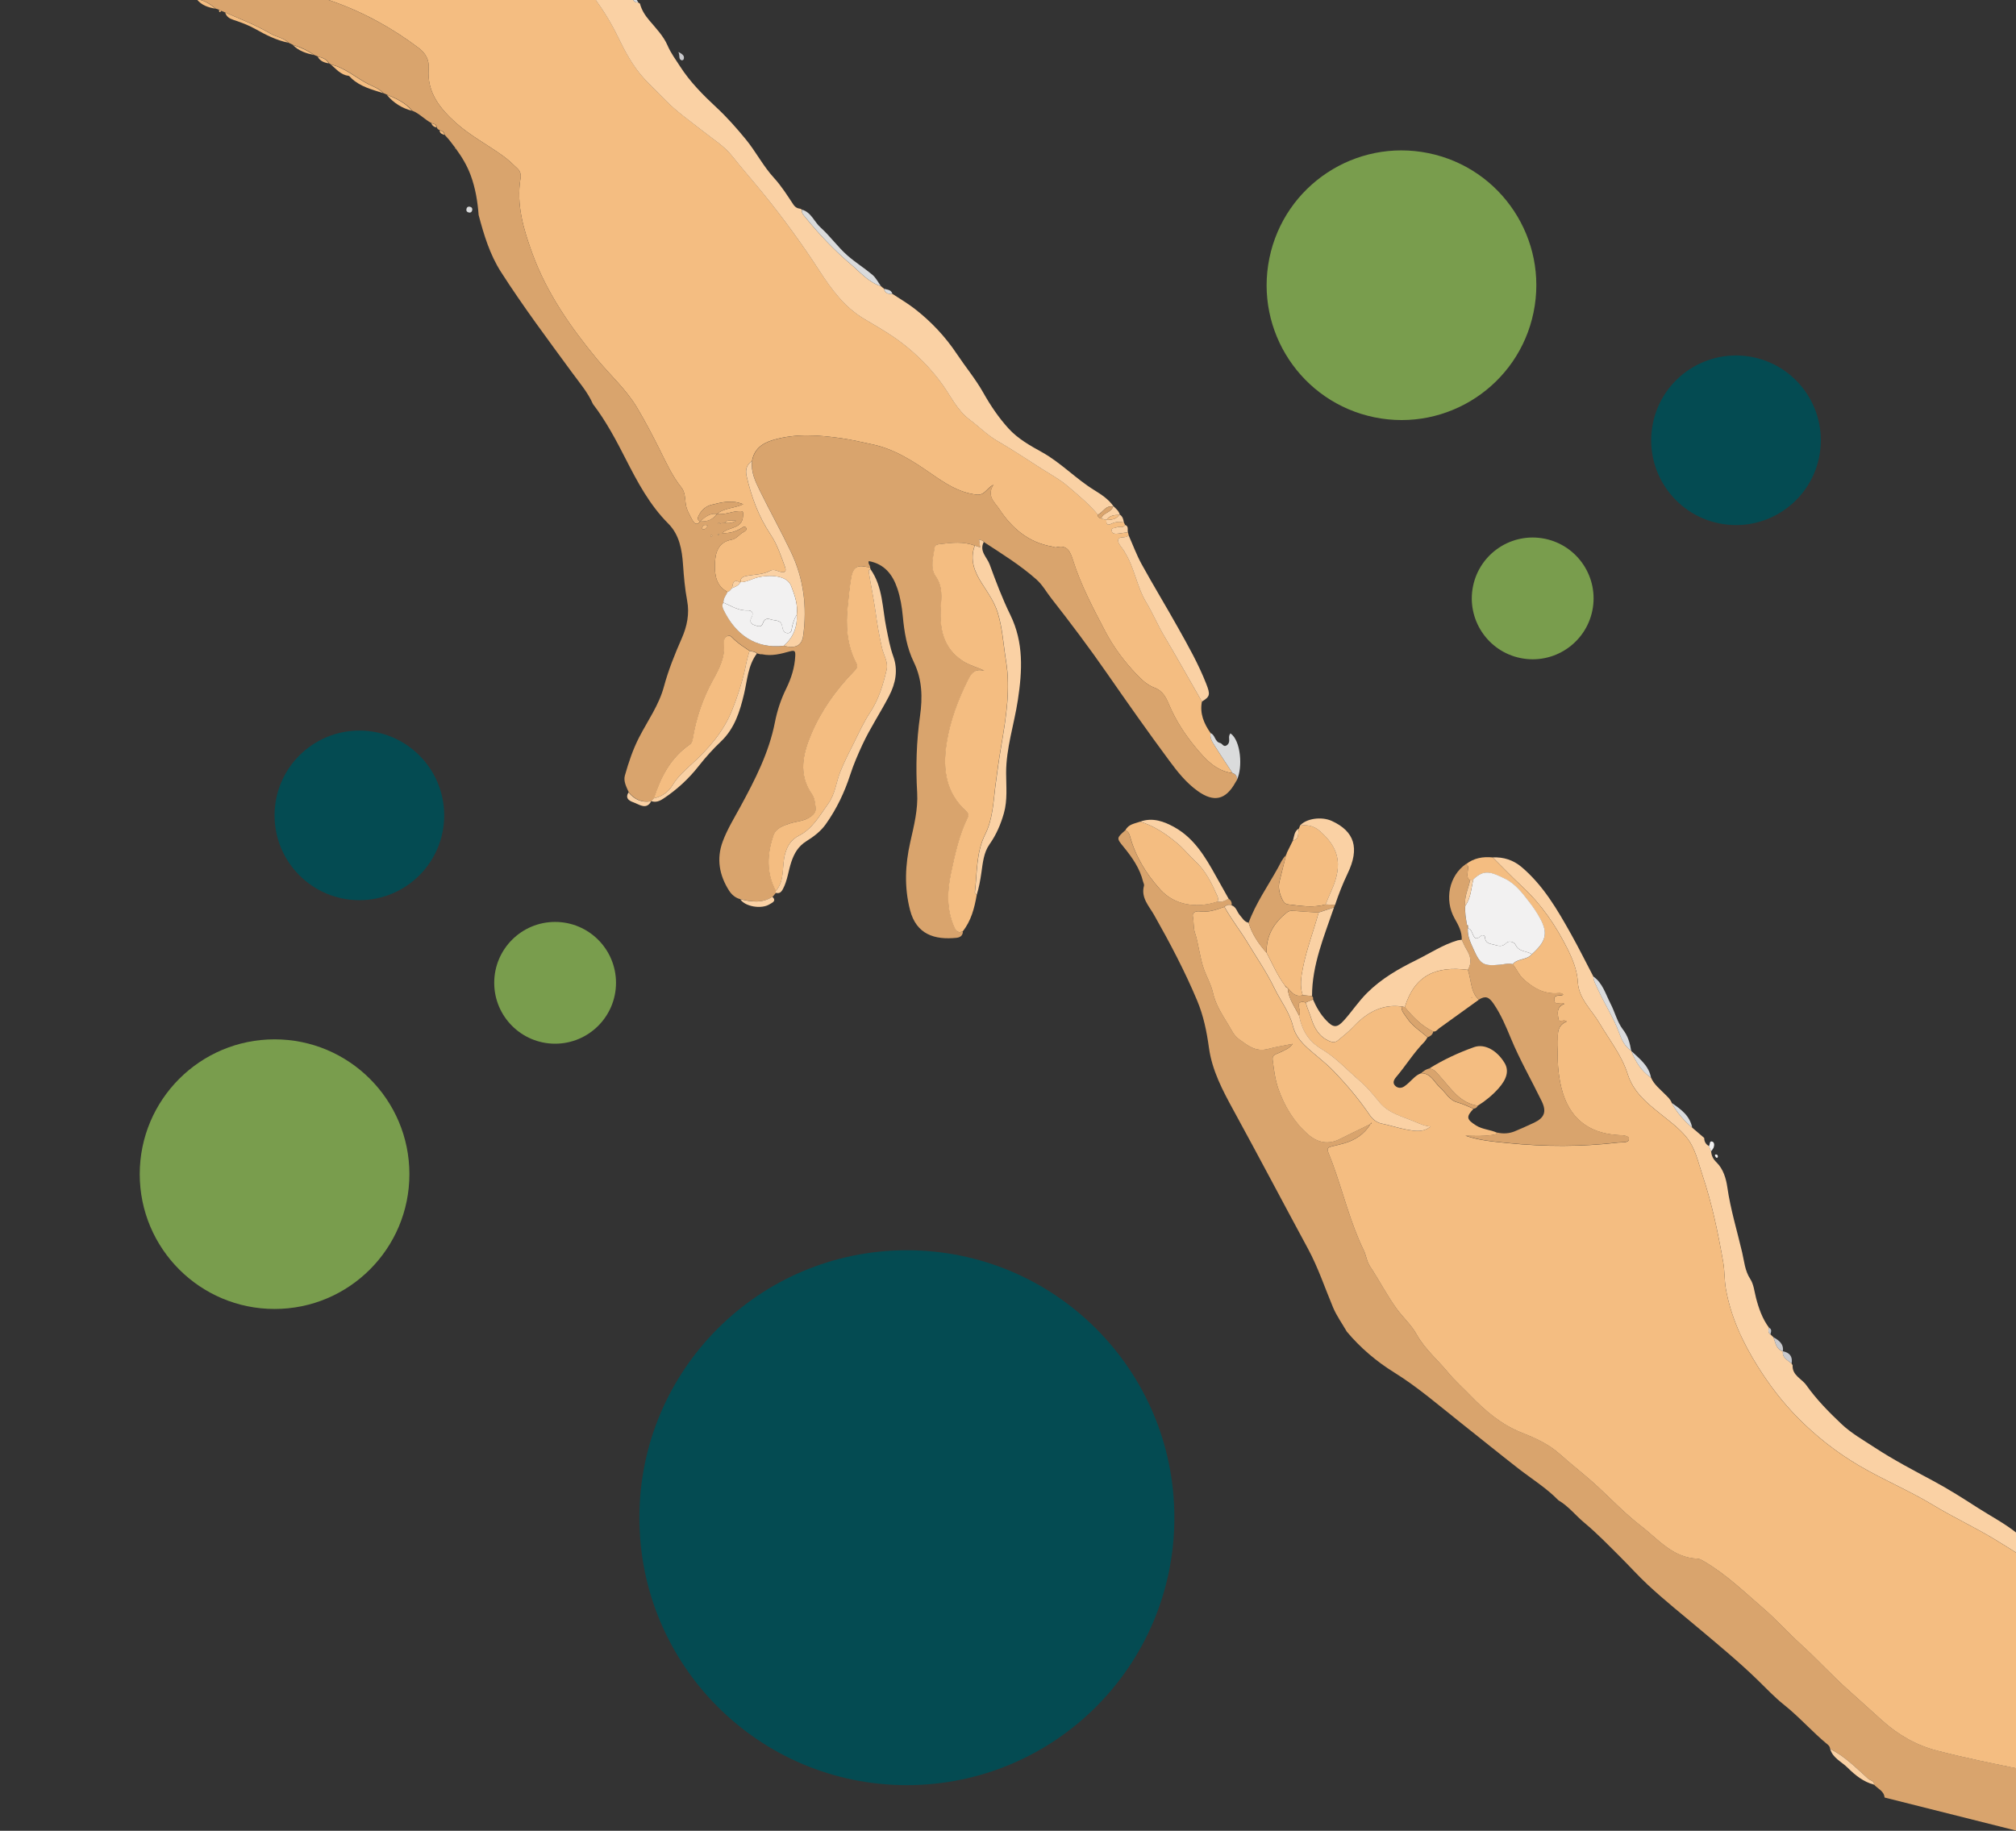 <svg width="927" height="842" viewBox="0 0 927 842" fill="none" xmlns="http://www.w3.org/2000/svg">
<rect x="0" y="0" width="927" height="842" fill="#333333" stroke="none"/>
<g clip-path="url(#clip0_1_2)">
<path d="M110.155 -116C117.148 -114.243 124.123 -112.49 131.116 -110.732C134.468 -106.638 139.311 -104.371 143.192 -100.957C151.335 -93.756 160.09 -87.332 168.49 -80.443C175.739 -74.498 183.418 -69.079 190.868 -63.38C199.263 -56.948 207.795 -50.502 217.172 -45.766C224.368 -42.134 231.153 -37.891 238.115 -33.96C246.359 -29.291 253.641 -22.921 260.283 -16.137C269.91 -6.322 278.193 4.582 284.245 17.106C287.455 23.742 290.996 30.322 295.965 35.873C299.076 39.351 302.537 42.541 305.802 45.879C311.079 51.309 317.3 55.589 323.184 60.26C327.815 63.921 332.932 67.071 336.657 71.734C341.271 77.513 346.161 83.064 350.808 88.792C360.121 100.253 368.753 112.137 376.806 124.51C382.326 132.995 388.328 141.224 397.27 146.584C403.198 150.136 409.215 153.492 414.717 157.71C421.832 163.165 428.008 169.357 433.264 176.685C437.277 182.254 440.221 188.763 445.933 193.014C450.276 196.246 454.039 200.126 458.797 202.888C465.76 206.898 472.442 211.393 479.227 215.715C483.052 218.163 487.126 220.337 490.578 223.246C495.572 227.436 500.599 231.653 504.85 236.667C504.644 237.884 505.45 238.225 506.397 238.483C507.194 238.703 507.972 238.919 508.774 239.12C508.688 240.804 508.929 241.895 511.053 240.862C512.858 239.988 514.831 239.711 516.831 240.352C516.999 240.711 517.166 241.071 517.357 241.416C516.455 243.192 514.651 241.926 513.42 242.568C512.575 243.01 510.827 242.55 511.23 244.258C511.527 245.522 512.842 245.575 513.985 245.446C515.538 245.261 517.11 245.002 518.654 244.775C518.761 245.218 518.867 245.662 518.988 246.128C517.769 247.903 514.343 246.23 514.163 248.445C514.04 250.039 515.978 251.795 516.978 253.494C517.048 253.611 517.057 253.732 517.132 253.83C521.726 261.031 522.685 269.758 527.111 277.076C530.113 282.014 532.326 287.408 535.277 292.392C541.206 302.407 546.883 312.557 552.672 322.656C551.588 328.153 553.611 332.805 556.66 337.16C556.256 339.557 557.592 341.419 558.719 343.249C561.302 347.407 564.053 351.449 566.73 355.552C559.069 354.558 554.23 349.119 549.815 343.807C544.945 337.943 540.699 331.484 537.677 324.34C536.268 321.032 534.845 317.78 530.785 316.264C527.778 315.131 525.146 312.824 522.794 310.35C517.056 304.308 512.139 297.838 508.226 290.372C502.652 279.732 497.022 269.158 493.385 257.676C492.182 253.865 490.852 250.319 485.623 251.721C485.091 251.865 484.415 251.477 483.809 251.364C472.917 249.499 465.268 242.937 459.431 234.056C457.41 230.97 453.501 228.224 456.777 222.92C453.515 224.698 452.783 227.924 448.95 227.476C440.828 226.506 434.491 222.217 428.088 217.793C419.729 212.004 411.262 206.486 401.07 204.361C396.343 203.371 391.671 202.237 386.887 201.55C376.317 200.063 365.811 199.267 355.374 202.374C350.383 203.856 346.723 206.584 345.77 212.035C343.212 213.692 342.659 216.209 343.276 218.882C345.47 228.455 348.807 237.581 354.314 245.804C357.367 250.379 359.059 255.562 360.927 260.671C361.615 262.588 361.18 263.53 358.877 262.991C357.362 262.63 355.801 261.583 354.214 262.453C350.714 264.389 346.718 264.118 342.981 264.944C340.943 265.403 340.536 266.074 340.59 267.753L340.385 267.86C337.202 266.009 336.98 268.392 336.585 270.514C335.988 271.156 335.571 272.023 334.587 272.232C329.302 269.595 328.609 264.464 328.717 259.614C328.849 254.592 329.924 249.37 336.398 248.222C338.744 247.8 339.96 245.647 341.952 244.661C342.699 244.293 343.651 243.581 343.013 242.647C342.334 241.644 341.442 242.59 340.77 242.976C338.231 244.479 335.571 245.357 332.013 245.157C335.375 242.116 341.361 243.382 341.653 237.25C341.758 235.254 341.796 235.026 339.861 235.075C336.409 235.159 333.194 236.908 329.683 236.363C333.054 233.523 337.638 233.822 341.749 231.901C336.542 229.74 331.807 230.989 327.151 232.158C324.721 232.757 322.751 234.363 321.512 236.689C320.877 237.877 320.292 238.94 321.905 239.781C320.2 242.228 318.868 240.109 318.315 239.077C317.082 236.725 315.648 234.462 315.293 231.617C314.969 229.117 315.019 226.314 313.329 224.204C309.027 218.84 306.269 212.616 303.217 206.535C300.025 200.142 296.694 193.833 293.05 187.663C288.029 179.165 280.668 172.636 274.484 165.134C262.312 150.378 251.442 134.779 244.804 116.616C240.705 105.395 237.31 94.053 239.363 81.861C239.654 80.15 239.124 78.629 237.908 77.471C235.845 75.505 233.819 73.548 231.489 71.852C224.3 66.616 216.302 62.465 209.65 56.51C202.289 49.903 196.278 42.424 197.107 31.708C197.444 27.451 195.629 24.417 192.581 22.105C180.467 12.954 167.358 5.714 152.991 0.637C147.472 -1.305 141.69 -2.283 136.297 -4.411C121.129 -10.404 106.49 -17.631 91.869 -24.855C88.816 -26.355 88.092 -25.526 87.352 -22.738C86.481 -19.428 86.318 -15.861 84.393 -12.855C84.758 -14.548 85.087 -16.249 85.509 -17.928C93.724 -50.618 101.94 -83.309 110.155 -116Z" fill="#F4BD81"/>
<path d="M716.593 689.991C711.059 684.318 704.33 680.169 698.11 675.334C689.207 668.398 680.434 661.257 671.587 654.255C661.598 646.352 651.936 637.937 641.078 631.203C632.811 626.072 625.548 619.866 619.304 612.447C617.168 608.719 614.588 605.176 612.942 601.233C609.176 592.237 606.114 582.962 601.447 574.315C589.982 553.114 578.755 531.755 567.178 510.606C562.167 501.436 557.333 492.35 555.886 481.776C554.878 474.425 553.395 467.153 550.498 460.219C544.797 446.613 537.934 433.608 530.67 420.778C528.306 416.616 524.51 412.866 526.047 407.304C526.196 406.787 525.768 406.124 525.624 405.513C524.126 399.327 520.574 394.291 516.616 389.45C513.356 385.459 513.356 385.459 517.46 381.831C518.905 382.392 519.295 383.601 519.68 384.986C522.234 394.153 527.14 402.008 533.446 409.025C540.157 416.481 550.415 417.79 559.853 414.63C561.751 414.969 563.361 414.243 564.896 413.261C565.996 414.013 566.535 415.021 566.315 416.373C565.061 415.84 563.978 416.202 563.012 417.05C559.401 418.323 555.827 419.685 551.822 419.135C550.343 418.942 548.063 419.261 548.521 421.537C549.017 423.982 548.688 426.555 549.431 428.804C551.225 434.291 551.619 440.06 553.561 445.584C554.858 449.261 556.892 452.686 557.726 456.465C558.96 462.048 562.046 466.65 564.904 471.373C566.291 473.665 567.412 476.227 569.695 477.871C573.73 480.749 577.275 483.999 583.302 482.341C586.815 481.38 590.682 480.825 594.428 480.042C592.848 482.302 590.465 483.031 588.285 484.129C587.011 484.78 584.917 484.988 585.199 487.259C585.758 491.741 586.265 496.27 587.766 500.553C590.592 508.639 594.883 515.784 601.39 521.603C605.765 525.497 610.744 526.511 615.961 523.896C620.679 521.533 625.434 519.259 630.18 516.942C627.301 521.611 623.077 524.376 617.871 525.844C608.564 528.481 609.481 526.094 612.86 535.37C617.661 548.531 620.895 562.251 627.049 574.92C628.198 577.291 628.414 580.061 629.955 582.371C634.191 588.71 637.675 595.513 642.131 601.768C645.064 605.875 648.94 609.229 651.378 613.648C655.096 620.391 661.003 625.286 665.804 631.112C668.901 634.884 672.604 638.134 675.986 641.641C682.893 648.789 690.249 655.099 699.604 658.818C705.808 661.269 711.891 663.968 716.992 668.521C722.857 673.742 729.096 678.502 734.881 683.881C741.296 689.835 747.346 696.213 754.344 701.58C762.451 707.82 769.081 716.386 780.572 716.815C781.593 716.854 782.669 717.541 783.62 718.097C793.695 723.999 802.042 732.124 810.815 739.662C816.927 744.925 822.338 751.004 828.343 756.458C835.736 763.173 842.451 770.611 849.956 777.275C855.095 781.837 860.167 786.503 865.296 791.103C872.689 797.738 880.914 802.561 890.537 805.059C903.6 808.461 916.832 811.112 930.05 813.819C933.556 814.541 933.623 813.408 934.302 811.101C935.238 807.926 935.313 804.475 937.191 801.577C933.886 815.041 930.568 828.482 927.264 841.946C907.03 836.861 886.797 831.776 866.563 826.692C866.306 823.613 863.406 822.686 861.73 820.758C861.792 818.93 859.96 818.886 859.037 818.06C853.503 813.1 848.291 807.726 841.515 804.318C841.474 803.534 841.097 802.904 840.505 802.418C833.433 796.636 827.444 789.699 820.274 783.991C815.96 780.568 812.182 776.506 808.214 772.653C799.769 764.444 790.642 756.897 781.609 749.294C773.605 742.564 765.415 736.025 757.747 728.903C753.406 724.878 749.466 720.438 745.292 716.296C739.852 710.885 734.496 705.296 728.561 700.354C724.507 696.996 721.243 692.706 716.593 689.991Z" fill="#D9A46D"/>
<path d="M280.873 -12.786C281.281 -11.415 282.554 -11.273 283.645 -10.88C283.288 -8.829 284.191 -7.373 285.743 -6.13C287.732 -4.5 289.726 -2.889 290.866 -0.481C291.373 0.578 292.216 1.246 293.489 1.15C293.741 1.332 294.016 1.5 294.267 1.682C295.029 4.57 296.527 6.969 298.469 9.261C301.552 12.931 305.082 16.554 306.919 20.842C308.468 24.463 310.791 27.525 312.797 30.666C317.345 37.737 323.284 43.69 329.516 49.499C334.291 53.931 338.72 58.95 342.939 64.094C347.595 69.784 350.898 76.364 355.877 81.799C359.272 85.487 361.972 89.813 364.765 94.005C365.64 95.335 366.642 95.844 368.045 96.019C368.269 96.154 368.493 96.29 368.721 96.407C368.472 97.95 369.446 98.889 370.326 99.962C376.607 107.707 383.449 114.958 391.034 121.384C395.431 125.106 399.278 129.761 405.072 131.633C405.533 132.007 406.013 132.385 406.47 132.777C406.929 134.895 408.435 135.294 410.3 135.128C413.683 137.366 417.197 139.399 420.403 141.87C428.058 147.779 434.634 154.745 440.015 162.838C443.991 168.794 448.619 174.358 452.114 180.57C455.474 186.529 459.198 192.065 463.781 197.102C468.103 201.836 473.597 204.902 479.096 207.95C487.797 212.773 494.63 220.141 503.074 225.356C506.317 227.36 509.733 229.547 512.014 232.856L511.734 233.024C508.363 232.236 507.253 235.705 504.809 236.676C500.557 231.662 495.53 227.445 490.536 223.256C487.084 220.346 483.01 218.172 479.185 215.724C472.4 211.402 465.713 206.926 458.755 202.898C453.993 200.154 450.215 196.251 445.892 193.023C440.179 188.772 437.235 182.263 433.222 176.694C427.947 169.361 421.771 163.17 414.675 157.719C409.173 153.501 403.156 150.145 397.228 146.594C388.286 141.233 382.261 133.018 376.764 124.519C368.73 112.151 360.084 100.243 350.767 88.802C346.101 83.069 341.211 77.518 336.615 71.744C332.908 67.085 327.787 63.954 323.142 60.269C317.253 55.617 311.018 51.314 305.76 45.888C302.5 42.531 299.057 39.346 295.923 35.882C290.935 30.326 287.399 23.728 284.203 17.116C278.151 4.591 269.868 -6.313 260.241 -16.128C253.599 -22.912 246.317 -29.282 238.073 -33.951C231.111 -37.882 224.312 -42.148 217.13 -45.757C207.734 -50.497 199.226 -56.957 190.826 -63.371C183.376 -69.069 175.697 -74.489 168.448 -80.434C160.09 -87.332 151.335 -93.756 143.173 -100.961C139.311 -104.371 134.468 -106.638 131.097 -110.737C141.447 -108.136 151.816 -105.53 162.165 -102.929C162.084 -100.789 163.715 -100.022 165.155 -99.046C171.697 -94.626 178.174 -90.104 184.758 -85.772C186.883 -84.366 188.61 -82.168 191.45 -81.95C191.45 -81.95 191.627 -81.707 191.608 -81.711C191.482 -81.049 191.588 -80.448 192.297 -80.19C197.83 -78.225 201.508 -73.375 206.598 -70.906C211.105 -68.723 214.373 -64.214 219.838 -63.951C220.141 -63.815 220.468 -63.693 220.771 -63.558C220.186 -61.94 220.221 -60.662 222.301 -60.259C225.061 -59.724 227.125 -57.996 229.319 -56.393C234.533 -52.605 239.901 -49.035 245.209 -45.382C245.768 -45.162 246.313 -44.965 246.873 -44.745C246.601 -43.981 246.689 -43.225 247.299 -42.735C251.627 -39.288 256.007 -35.888 260.363 -32.473C260.694 -32.291 261.039 -32.085 261.37 -31.903C262.067 -29.943 263.245 -28.478 265.385 -27.999C265.926 -27.784 266.466 -27.569 266.993 -27.377C267.081 -26.78 266.94 -25.983 267.271 -25.642C271.686 -21.201 275.584 -16.277 280.873 -12.786Z" fill="#FAD1A4"/>
<path d="M83.61 -9.582C83.882 -10.664 84.139 -11.769 84.411 -12.851C86.336 -15.856 86.499 -19.424 87.371 -22.734C88.111 -25.521 88.835 -26.351 91.888 -24.85C106.508 -17.627 121.129 -10.404 136.316 -4.406C141.709 -2.278 147.495 -1.319 153.01 0.641C167.376 5.719 180.5 12.982 192.6 22.11C195.666 24.427 197.458 27.474 197.126 31.713C196.278 42.424 202.289 49.903 209.668 56.515C216.316 62.488 224.318 66.62 231.508 71.857C233.837 73.553 235.859 75.528 237.927 77.475C239.143 78.633 239.673 80.154 239.381 81.865C237.328 94.058 240.705 105.395 244.823 116.62C251.465 134.765 262.331 150.383 274.503 165.139C280.687 172.641 288.029 179.165 293.069 187.668C296.713 193.838 300.044 200.147 303.236 206.54C306.287 212.62 309.027 218.84 313.348 224.209C315.038 226.319 314.988 229.121 315.311 231.621C315.667 234.467 317.1 236.73 318.333 239.082C318.882 240.132 320.214 242.251 321.923 239.786C325.104 239.991 327.782 239.038 329.702 236.368C333.217 236.895 336.428 235.164 339.879 235.079C341.815 235.03 341.777 235.259 341.672 237.255C341.38 243.387 335.394 242.12 332.032 245.162C335.595 245.343 338.268 244.488 340.788 242.98C341.442 242.59 342.334 241.644 343.032 242.652C343.67 243.586 342.722 244.279 341.971 244.665C339.978 245.652 338.758 247.823 336.417 248.226C329.961 249.38 328.868 254.597 328.736 259.619C328.609 264.464 329.325 269.581 334.606 272.237C333.83 273.826 332.639 275.252 332.66 277.14C331.954 278.212 332.219 279.369 332.688 280.34C338.173 291.809 347.468 298.527 360.397 297.018C365.759 298.405 368.689 297 369.334 292.463C371.216 279.058 369.543 266.068 363.715 253.837C359.161 244.267 354.001 234.98 349.33 225.479C347.269 221.294 345.26 216.982 345.826 212.049C346.779 206.598 350.439 203.87 355.43 202.388C365.867 199.281 376.377 200.059 386.943 201.564C391.75 202.237 396.417 203.39 401.126 204.375C411.337 206.505 419.804 212.023 428.144 217.807C434.528 222.226 440.865 226.515 449.006 227.49C452.839 227.938 453.571 224.712 456.833 222.934C453.562 228.219 457.471 230.966 459.487 234.07C465.301 242.966 472.95 249.527 483.865 251.378C484.471 251.491 485.147 251.879 485.679 251.735C490.908 250.333 492.219 253.874 493.441 257.69C497.074 269.19 502.685 279.76 508.282 290.386C512.2 297.834 517.112 304.322 522.85 310.364C525.202 312.838 527.834 315.146 530.841 316.278C534.919 317.798 536.342 321.051 537.733 324.354C540.755 331.498 545.001 337.957 549.871 343.821C554.3 349.157 559.143 354.577 566.781 355.584C568.249 356.053 568.924 357.075 568.839 358.6C568.572 359.028 568.292 359.434 568.063 359.872C563.632 367.878 558.202 369.131 550.756 363.81C545.458 360.04 541.426 354.942 537.655 349.831C527.868 336.626 518.418 323.188 509.042 309.689C500.863 297.899 492.244 286.435 483.402 275.152C481.135 272.263 479.366 268.963 476.543 266.47C469.118 259.885 460.688 254.693 452.412 249.283C452.003 248.545 451.21 248.465 450.515 248.231C450.371 248.175 450.245 248.124 450.1 248.067C450.152 248.179 450.207 248.273 450.259 248.385C450.411 249.434 450.564 250.484 450.744 251.738C449.844 251.453 449.075 251.2 448.306 250.947C443.174 248.964 437.908 249.563 432.656 250.187C431.574 250.311 430.063 250.407 429.884 251.671C429.212 256.161 427.657 261.163 430.329 265.046C433.691 269.896 432.943 274.685 432.657 279.847C432.109 289.364 433.954 298.115 442.631 303.904C445.701 305.965 449.352 306.823 452.74 308.487C449.071 307.545 447.139 308.765 445.419 312.218C440.636 321.782 436.898 331.608 435.304 342.211C433.559 353.886 435.043 364.628 444.323 373.067C445.259 373.917 445.678 374.775 445.074 375.992C441.082 384.069 439.257 392.829 437.39 401.52C435.594 409.931 435.29 418.399 438.978 426.603C439.917 428.702 440.91 429.011 442.762 428.426C442.713 430.277 441.49 431.12 439.9 431.295C429.797 432.365 421.35 429.766 418.459 418.551C415.748 408.036 416.218 397.726 418.562 387.292C420.25 379.785 422.181 372.261 421.729 364.514C421.044 352.724 421.394 340.995 423.045 329.297C424.236 320.852 424.096 312.57 420.231 304.6C416.984 297.955 415.804 290.739 415.127 283.412C414.722 279.107 414.018 274.806 412.624 270.649C410.431 264.15 406.655 259.374 399.493 258.051C399.011 259.258 400.12 259.973 400.133 260.947C399.406 260.844 398.65 260.773 397.937 260.614C393.9 259.718 392.223 261.497 391.509 265.442C390.73 269.727 390.384 274.021 389.922 278.307C388.889 287.544 389.438 296.564 393.844 304.987C394.691 306.588 393.85 307.566 392.884 308.572C384.6 317.077 377.747 326.676 373.13 337.55C369.3 346.56 367.036 356.043 373.414 365.22C374.652 366.998 374.826 369.143 375.113 371.238C375.349 373.061 374.69 374.105 373.247 375.269C370.26 377.691 366.548 377.63 363.198 378.731C360.086 379.754 356.843 380.901 355.715 384.206C352.762 392.802 352.378 401.43 356.845 409.769C356.836 410.044 356.803 410.333 356.793 410.608C356.289 411.195 355.798 411.805 355.294 412.392C350.575 415.469 345.567 414.726 340.509 413.554C338.192 412.992 336.468 411.488 335.267 409.64C330.757 402.578 329.358 394.97 332.338 386.976C334.416 381.392 337.556 376.312 340.393 371.097C347.138 358.696 353.598 346.163 356.339 332.101C357.39 326.735 359.094 321.612 361.525 316.671C363.811 311.992 365.403 307.079 365.671 301.753C365.781 299.501 365.548 298.927 363.23 299.554C359.073 300.71 354.861 301.852 350.459 300.904C350.184 300.895 349.904 300.904 349.629 300.894C349.144 300.772 348.641 300.646 348.156 300.524C347.192 299.627 345.933 299.588 344.748 299.33C342.288 297.681 339.814 296.088 337.629 294.052C336.777 293.263 335.971 291.891 334.525 292.518C333.102 293.132 332.839 294.494 332.982 295.977C333.566 302.171 330.883 307.325 328.004 312.55C323.316 321.027 320.199 330.117 318.644 339.699C318.437 340.916 318.175 341.722 317.167 342.42C308.41 348.468 303.913 357.369 300.744 367.14C300.361 367.56 299.992 368.002 299.609 368.421L299.544 368.445C295.233 369.265 291.845 367.68 289.14 364.403C288.037 361.925 286.59 359.321 287.335 356.673C289.026 350.654 291.025 344.673 293.895 339.09C297.845 331.419 302.979 324.322 305.27 315.837C307.336 308.168 310.288 300.841 313.477 293.593C315.923 288.042 317.11 282.293 315.961 276.215C314.923 270.72 314.449 265.189 314.064 259.62C313.583 252.699 312.36 245.888 307.293 240.808C298.741 232.235 293.19 221.819 287.784 211.222C283.295 202.421 278.688 193.69 272.64 185.806C270.301 180.44 266.468 176.046 263.079 171.388C251.891 156.106 240.531 140.959 230.323 125.011C225.226 117.048 222.491 107.975 220.081 98.864C219.618 92.661 218.613 86.559 216.461 80.685C214.835 76.272 212.47 72.267 209.691 68.496C209.645 68.286 209.528 68.118 209.342 67.992C208.508 66.89 207.67 65.807 206.851 64.729C206.683 64.528 206.534 64.332 206.367 64.131C205.733 63.417 205.095 62.721 204.48 62.012C204.333 60.706 203.382 60.229 202.291 59.915C201.648 59.635 201.033 59.321 200.828 58.556C200.76 57.013 199.459 56.983 198.438 56.627C195.297 55.005 192.908 52.204 189.566 50.908C186.488 47.22 182.321 45.261 177.972 43.553C177.404 43.292 176.83 43.048 176.257 42.805C174.45 40.686 171.783 39.857 169.481 38.684C163.697 35.743 158.769 31.134 152.223 29.648C151.93 29.475 151.617 29.297 151.324 29.124C150.212 27.08 148.216 26.5 146.165 25.984C145.592 25.741 145.037 25.502 144.478 25.282C141.519 23.171 138.266 21.679 134.774 20.663C134.103 20.336 133.431 20.009 132.76 19.681C130.529 17.356 127.228 17.081 124.618 15.553C117.931 11.632 110.748 8.816 103.663 5.767C103.052 5.514 102.46 5.266 101.845 5.032C101.528 4.873 101.192 4.71 100.88 4.532C100.33 4.354 99.785 4.158 99.216 3.975C96.672 1.869 94.026 0.014 90.598 -0.312C90.025 -0.555 89.428 -0.784 88.855 -1.028C84.818 -2.558 82.088 -4.79 83.61 -9.582ZM331.646 240.703C331.184 240.646 330.741 240.594 330.28 240.538C330.317 240.706 330.34 240.85 330.377 241.018C330.797 240.926 331.221 240.814 331.646 240.703C332.206 240.605 332.747 240.504 333.288 240.402C334.784 240.679 336.235 240.746 338.475 239.485C336.008 239.36 334.511 239.004 333.251 240.313C332.705 240.434 332.178 240.559 331.646 240.703ZM325.386 241.707C323.974 241.094 323.185 241.55 322.843 242.832C322.801 243 322.973 243.42 323.09 243.43C324.33 243.543 324.918 242.779 325.386 241.707ZM327.06 246.014C326.938 246.181 326.803 246.326 326.681 246.493C326.849 246.615 327.026 246.858 327.171 246.834C327.315 246.811 327.423 246.541 327.563 246.378C327.391 246.275 327.227 246.135 327.06 246.014ZM329.914 245.7C330.105 245.887 330.24 246.059 330.408 246.181C330.441 246.209 330.679 246.051 330.674 245.99C330.646 245.785 330.535 245.598 330.465 245.402C330.297 245.519 330.115 245.612 329.914 245.7Z" fill="#D9A46D"/>
<path d="M103.546 5.757C110.631 8.807 117.814 11.623 124.502 15.544C127.13 17.077 130.408 17.365 132.644 19.672C127.124 18.522 122.197 16.035 117.318 13.283C114.228 11.534 110.83 10.304 107.464 9.18C105.581 8.549 104.136 7.749 103.546 5.757Z" fill="#F4BD81"/>
<path d="M152.116 29.68C158.662 31.167 163.571 35.771 169.374 38.716C171.695 39.894 174.357 40.742 176.15 42.838C171.003 41.148 165.674 39.868 161.556 35.978C161.123 35.572 160.676 34.905 160.177 34.839C156.634 34.424 154.599 31.712 152.116 29.68Z" fill="#F4BD81"/>
<path d="M177.86 43.605C182.195 45.289 186.381 47.253 189.454 50.959C184.783 49.746 180.915 47.307 177.86 43.605Z" fill="#F4BD81"/>
<path d="M83.61 -9.582C82.088 -4.79 84.837 -2.553 88.739 -1.037C85.841 -0.001 84.17 -2.265 82.147 -3.526C82.63 -5.526 83.118 -7.545 83.61 -9.582Z" fill="#F4BD81"/>
<path d="M90.477 -0.303C93.904 0.023 96.57 1.883 99.095 3.984C95.775 3.467 92.708 2.419 90.477 -0.303Z" fill="#F4BD81"/>
<path d="M134.666 20.695C138.135 21.726 141.407 23.222 144.37 25.315C140.762 24.527 137.331 23.427 134.666 20.695Z" fill="#F4BD81"/>
<path d="M217.104 96.827C216.809 97.684 216.207 97.95 215.382 97.683C214.538 97.411 214.278 96.791 214.521 95.979C214.774 95.131 215.413 94.875 216.225 95.119C217.092 95.376 217.31 96.006 217.104 96.827Z" fill="#DADBDC"/>
<path d="M146.058 26.017C148.09 26.527 150.104 27.113 151.216 29.157C149.062 28.814 147.142 28.093 146.058 26.017Z" fill="#F4BD81"/>
<path d="M202.165 59.943C203.256 60.257 204.212 60.715 204.354 62.04C203.296 61.675 202.177 61.393 202.165 59.943Z" fill="#F4BD81"/>
<path d="M198.331 56.66C199.352 57.015 200.653 57.045 200.721 58.589C199.532 58.429 198.726 57.77 198.331 56.66Z" fill="#F4BD81"/>
<path d="M100.759 4.541C101.095 4.705 101.407 4.883 101.724 5.041C101.518 5.228 101.261 5.619 101.135 5.568C100.618 5.418 100.693 4.961 100.759 4.541Z" fill="#F4BD81"/>
<path d="M209.239 68.006C209.426 68.132 209.542 68.3 209.588 68.51C209.332 68.425 209.234 68.262 209.239 68.006Z" fill="#F4BD81"/>
<path d="M778.101 518.607C779.946 520.18 781.791 521.754 783.631 523.347C783.647 525.016 784.341 526.281 785.823 527.09C786.153 527.906 786.483 528.723 786.813 529.539C786.983 531.545 787.699 533.033 789.292 534.584C792.404 537.586 793.695 542.074 794.25 545.941C795.72 556.184 798.753 566.046 801.096 576.053C802.024 580.013 802.322 584.43 804.803 588.206C806.409 590.651 806.698 593.995 807.464 596.944C808.736 601.823 810.391 606.522 813.426 610.615C813.094 611.781 812.934 612.89 814.113 613.722C814.56 614.152 815.012 614.563 815.44 614.987C816.468 617.446 816.59 620.51 819.835 621.484C819.835 621.484 819.816 621.48 819.821 621.461C819.416 624.571 822.091 625.521 823.834 627.109C823.983 627.384 824.136 627.641 824.285 627.916C824.032 632.552 828.456 634.04 830.593 637.055C835.216 643.59 840.884 649.356 846.665 654.834C851.179 659.121 856.766 662.289 862.027 665.733C870.709 671.424 879.927 676.238 889.029 681.123C896.052 684.891 902.786 689.18 909.389 693.437C915.517 697.375 922.102 700.755 927.823 705.445C931.704 708.62 936.159 711.088 940.334 713.882C943.885 716.242 947.571 718.457 950.945 721.049C952.771 722.46 955.037 722.752 956.798 724.106C956.653 724.684 956.526 725.267 956.381 725.845C955.312 726.707 955.04 727.788 955.556 729.048C949.567 752.96 943.559 776.868 937.569 800.78C936.821 799.263 937.61 797.856 937.962 796.457C942.358 778.885 946.53 761.258 951.299 743.78C953.187 736.819 953.796 731.084 945.9 727.791C945.685 727.698 945.578 727.413 945.401 727.25C936.657 719.996 927.095 713.945 917.43 708.067C908.123 702.417 898.196 697.821 888.922 692.199C877.822 685.484 865.843 680.53 854.691 673.941C844.401 667.866 835.148 660.584 826.769 652.114C819.684 644.961 813.646 637.039 808.298 628.498C801.349 617.414 795.92 605.8 793.595 592.804C792.873 588.737 793.088 584.647 792.393 580.626C790.013 566.982 787.208 553.45 782.784 540.284C780.754 534.242 779.558 527.875 775.274 522.754C771.847 518.641 767.551 515.539 763.465 512.232C757.138 507.113 751.086 502.321 748.387 493.811C745.725 485.39 740.012 478.225 735.507 470.59C731.891 464.467 725.97 459.311 725.541 451.788C725.207 446.093 723.087 441.04 720.77 436.374C715.495 425.809 708.843 415.989 700.029 407.826C695.334 403.474 690.909 398.833 686.372 394.322C691.367 394.09 695.824 395.528 699.653 398.75C709.641 407.208 716.073 418.301 722.341 429.492C725.943 435.909 729.218 442.521 732.633 449.05C732.793 451.33 733.999 453.239 734.901 455.25C737.915 461.956 742.062 468.093 744.563 475.106C745.636 478.092 747.106 481.316 750.088 483.255L750.13 483.325C751.999 488.275 754.74 492.593 759.204 495.657C760.576 498.798 763.255 500.839 765.556 503.201C766.772 504.439 768.104 505.527 768.708 507.225C771.039 511.677 774.299 515.351 778.101 518.607Z" fill="#FAD1A4"/>
<path d="M819.802 621.457C816.557 620.483 816.435 617.418 815.407 614.959C817.915 616.422 820.277 617.987 819.802 621.457Z" fill="#C9C9CC"/>
<path d="M823.815 627.104C822.054 625.512 819.392 624.585 819.802 621.457C822.921 622.062 824.374 623.855 823.815 627.104Z" fill="#C9C9CC"/>
<path d="M786.794 529.535C786.464 528.718 786.134 527.902 785.804 527.085C786.35 526.41 785.965 524.707 787.168 524.97C788.334 525.223 788.393 526.645 787.981 527.731C787.719 528.379 787.182 528.938 786.794 529.535Z" fill="#F2F1F1"/>
<path d="M311.934 23.926C314.236 25.02 314.841 25.925 314.336 27.305C314.256 27.543 313.692 27.817 313.472 27.743C311.78 27.139 312.827 25.736 311.934 23.926Z" fill="#C9C9CC"/>
<path d="M814.075 613.713C812.892 612.9 813.056 611.771 813.389 610.606C814.969 611.34 814.301 612.58 814.075 613.713Z" fill="#C9C9CC"/>
<path d="M789.925 531.908C789.85 532.285 789.682 532.639 789.258 532.434C788.973 532.303 788.75 531.929 788.629 531.621C788.48 531.267 788.635 530.889 789.078 530.941C789.623 530.979 789.931 531.334 789.925 531.908Z" fill="#F2F1F1"/>
<path d="M332.627 277.112C332.611 275.205 333.797 273.798 334.573 272.209C335.553 272.019 335.969 271.152 336.571 270.49C338.032 269.886 339.567 269.379 340.371 267.837L340.576 267.73C343.458 267.701 345.922 266.099 348.637 265.473C353.624 264.327 361.809 264.342 363.789 269.479C365.449 273.762 366.94 278.003 366.38 282.68C365.366 284.269 364.809 286.013 364.298 287.807C363.937 289.085 364.299 291.198 362.149 291.153C360.335 291.114 359.898 289.537 359.639 287.965C359.153 284.849 356.275 285.573 354.354 284.852C352.742 284.249 351.426 284.672 350.831 286.485C350.026 288.9 348.279 287.886 346.843 287.446C344.983 286.879 344.658 285.489 345.546 283.928C346.822 281.691 345.443 280.63 343.699 280.708C339.496 280.94 336.235 278.614 332.627 277.112Z" fill="#F2F1F1"/>
<path d="M518.932 246.114C520.937 250.603 522.624 255.25 524.992 259.552C530.399 269.357 536.236 278.953 541.708 288.734C546.403 297.111 551.122 305.474 554.636 314.446C556.594 319.439 556.439 320.371 552.654 322.652C546.865 312.553 541.187 302.402 535.254 292.406C532.289 287.398 530.071 282.023 527.088 277.09C522.662 269.772 521.684 261.041 517.109 253.844C517.034 253.746 517.03 253.606 516.955 253.508C515.95 251.828 514.012 250.072 514.14 248.459C514.282 246.234 517.727 247.913 518.932 246.114Z" fill="#FAD1A4"/>
<path d="M366.394 282.703C366.959 278.008 365.463 273.786 363.803 269.502C361.823 264.365 353.62 264.346 348.651 265.496C345.936 266.123 343.472 267.724 340.59 267.753C340.555 266.079 340.943 265.403 343 264.949C346.736 264.123 350.733 264.394 354.233 262.458C355.824 261.569 357.38 262.634 358.896 262.995C361.199 263.535 361.634 262.593 360.946 260.675C359.096 255.571 357.386 250.383 354.333 245.809C348.83 237.567 345.488 228.459 343.294 218.887C342.677 216.214 343.231 213.696 345.788 212.039C345.223 216.973 347.232 221.284 349.293 225.47C353.959 234.989 359.119 244.276 363.678 253.828C369.525 266.063 371.178 279.048 369.296 292.454C368.657 296.972 365.726 298.377 360.36 297.008C364.739 293.232 366.681 288.426 366.394 282.703Z" fill="#FAD1A4"/>
<path d="M556.642 337.156C558.819 337.96 558.516 341.136 561.048 341.713C562.022 341.938 562.557 343.599 563.863 342.896C565.077 342.249 565.339 341.046 565.182 339.698C565.076 338.859 565.18 337.973 565.791 337.274C570.619 340.549 571.476 353.076 568.792 358.548C568.883 357.005 568.203 356.001 566.734 355.533C564.058 351.43 561.307 347.388 558.724 343.23C557.574 341.415 556.238 339.552 556.642 337.156Z" fill="#DADBDC"/>
<path d="M321.9 239.8C320.269 238.954 320.872 237.896 321.508 236.708C322.746 234.382 324.716 232.776 327.147 232.177C331.798 231.026 336.537 229.759 341.744 231.92C337.633 233.841 333.03 233.537 329.678 236.382C326.354 235.883 324.136 237.844 321.9 239.8Z" fill="#D9A46D"/>
<path d="M517.315 241.425C519.11 242.015 518.357 243.59 518.617 244.766C517.054 244.988 515.501 245.252 513.948 245.436C512.824 245.57 511.49 245.513 511.193 244.248C510.808 242.546 512.538 243 513.382 242.558C514.61 241.935 516.408 243.219 517.315 241.425Z" fill="#FAD1A4"/>
<path d="M512.051 232.866C513.22 233.972 514.445 235.014 514.91 236.637L514.625 236.824C512.354 236.788 510.194 237.098 508.732 239.129L508.756 239.115C507.958 238.895 507.18 238.68 506.378 238.478C507.165 235.663 510.984 235.849 511.757 233.01L512.051 232.866Z" fill="#FAD1A4"/>
<path d="M514.905 236.656C516.275 237.516 516.553 238.934 516.789 240.361C514.789 239.72 512.835 240.002 511.011 240.872C508.887 241.904 508.646 240.813 508.732 239.129L508.709 239.143C510.934 239.048 513.172 238.976 514.602 236.838L514.905 236.656Z" fill="#FAD1A4"/>
<path d="M511.771 233.033C511.003 235.854 507.179 235.686 506.392 238.502C505.441 238.263 504.639 237.903 504.846 236.686C507.272 235.709 508.4 232.246 511.771 233.033Z" fill="#D9A46D"/>
<path d="M340.389 267.841C339.585 269.384 338.05 269.89 336.59 270.495C336.984 268.373 337.206 265.991 340.389 267.841Z" fill="#FAD1A4"/>
<path d="M686.367 394.341C690.904 398.851 695.329 403.492 700.024 407.845C708.838 416.007 715.471 425.823 720.765 436.392C723.101 441.063 725.221 446.117 725.536 451.807C725.965 459.329 731.891 464.467 735.502 470.608C740.007 478.243 745.721 485.409 748.382 493.83C751.063 502.335 757.115 507.127 763.46 512.251C767.546 515.558 771.838 518.678 775.27 522.772C779.554 527.894 780.749 534.261 782.78 540.303C787.203 553.468 790.008 567.001 792.388 580.645C793.083 584.666 792.868 588.755 793.591 592.823C795.934 605.823 801.344 617.432 808.293 628.517C813.641 637.058 819.68 644.979 826.764 652.133C835.144 660.603 844.396 667.884 854.686 673.96C865.838 680.549 877.822 685.484 888.917 692.218C898.191 697.839 908.123 702.417 917.425 708.085C927.109 713.969 936.652 720.015 945.397 727.268C945.592 727.436 945.699 727.721 945.895 727.81C953.791 731.103 953.201 736.843 951.294 743.798C946.525 761.276 942.335 778.899 937.957 796.476C937.606 797.874 936.816 799.282 937.565 800.798C937.439 801.064 937.326 801.353 937.2 801.618C935.322 804.517 935.248 807.968 934.311 811.143C933.637 813.432 933.57 814.565 930.059 813.861C916.841 811.154 903.628 808.507 890.546 805.101C880.924 802.603 872.698 797.78 865.306 791.144C860.177 786.545 855.104 781.879 849.966 777.317C842.461 770.653 835.745 763.215 828.352 756.5C822.348 751.046 816.936 744.967 810.824 739.704C802.07 732.171 793.728 724.027 783.629 718.139C782.679 717.583 781.621 716.9 780.581 716.857C769.09 716.428 762.46 707.862 754.353 701.622C747.36 696.236 741.305 689.877 734.89 683.923C729.105 678.544 722.866 673.784 717.001 668.563C711.9 664.009 705.813 661.33 699.614 658.86C690.24 655.136 682.902 648.831 675.995 641.683C672.614 638.176 668.91 634.926 665.813 631.154C661.012 625.328 655.11 620.415 651.387 613.69C648.949 609.271 645.096 605.903 642.14 601.81C637.661 595.569 634.195 588.77 629.964 582.413C628.423 580.103 628.212 577.314 627.058 574.962C620.904 562.293 617.67 548.573 612.869 535.412C609.49 526.136 608.555 528.518 617.88 525.885C623.087 524.418 627.31 521.653 630.189 516.984C630.38 516.854 630.572 516.723 630.758 516.611C630.66 516.527 630.567 516.425 630.47 516.341C630.376 516.555 630.282 516.769 630.17 516.979C625.425 519.296 620.67 521.57 615.952 523.934C610.735 526.548 605.755 525.535 601.381 521.64C594.869 515.84 590.578 508.695 587.757 500.591C586.274 496.312 585.767 491.783 585.189 487.296C584.908 485.025 586.983 484.813 588.276 484.166C590.455 483.068 592.839 482.339 594.418 480.079C590.691 480.867 586.806 481.418 583.293 482.379C577.27 484.017 573.739 480.791 569.685 477.908C567.398 476.283 566.281 473.702 564.895 471.411C562.037 466.688 558.951 462.086 557.717 456.502C556.882 452.723 554.848 449.298 553.552 445.621C551.609 440.097 551.215 434.328 549.422 428.841C548.678 426.593 549.008 424.019 548.512 421.574C548.053 419.298 550.339 418.96 551.812 419.172C555.817 419.723 559.391 418.361 563.003 417.087C566.162 422.818 570.26 427.972 573.634 433.558C577.804 440.475 582.436 447.13 585.948 454.457C588.748 460.275 592.893 465.401 594.48 471.867C595.5 476.009 598.043 479.146 601.257 482.056C605.086 485.516 609.256 488.566 612.862 492.288C619.066 498.684 624.765 505.43 629.788 512.819C630.961 514.541 632.82 516.297 635.394 516.785C639.156 517.513 642.834 518.814 646.611 519.485C650.35 520.147 654.271 521.033 657.791 518.072C655.1 517.97 652.756 516.806 650.439 515.848C644.785 513.495 638.454 512.023 634.389 507.056C631.562 503.629 628.796 500.198 625.424 497.288C619.624 492.282 614.314 486.427 607.809 482.572C601.499 478.805 598.698 473.779 597.335 467.211C597.546 466.134 597.846 465.099 597.455 463.97C596.456 461.082 597.744 460.375 600.388 461.059C601.005 463.574 602.168 465.888 602.93 468.379C604.295 472.807 606.524 476.797 611.232 478.813C612.826 479.491 614.076 479.488 615.318 478.412C617.465 476.573 619.757 474.868 621.681 472.814C627.864 466.2 634.874 461.657 644.451 462.913C644.299 465.096 645.832 466.492 646.889 468.126C649.332 471.892 653.158 474.182 656.396 477.077C655.919 477.79 655.522 478.583 654.934 479.188C650.04 484.144 646.437 490.118 641.94 495.392C640.865 496.669 640.253 498.081 641.538 499.356C642.652 500.448 644.237 500.609 645.661 499.678C646.468 499.147 647.229 498.486 647.929 497.829C649.633 496.255 651.128 494.41 653.433 493.601C657.984 493.556 659.383 497.694 662.09 500.099C664.712 502.443 666.345 505.966 670.019 506.969C672.653 507.69 675.072 508.873 677.542 509.93C674.091 513.643 674.295 514.804 678.726 517.603C681.685 519.477 685.248 519.5 688.357 520.935C687.95 521.924 687.12 521.834 686.229 521.987C682.097 522.653 677.97 522.429 673.815 522.317C680.21 524.558 686.939 525.08 693.514 525.741C710.338 527.431 727.243 527.456 744.095 525.486C745.793 525.278 749.019 525.771 749.022 523.789C749.024 522.124 745.806 522.149 743.931 522.034C730.012 521.173 721.281 513.864 717.94 500.256C716.372 493.875 716.03 487.424 716.35 480.863C716.547 476.69 715.083 472.099 720.379 469.802C719.033 468.452 716.974 470.73 716.627 468.72C716.168 466.047 715.663 463.085 719.303 461.7C717.583 460.494 714.946 462.865 714.693 459.927C714.426 456.886 717.53 458.498 718.809 457.432C718.143 456.69 717.248 456.702 716.436 456.776C709.892 457.332 704.841 454.318 700.276 450.078C698.235 448.177 697.348 445.476 695.513 443.469C697.857 440.767 702.077 441.649 704.379 438.877C710.817 433.139 711.834 429.33 708.317 422.736C706.874 420.034 705.124 417.453 703.261 415.002C700.035 410.801 696.752 406.428 691.882 404.113C685.739 401.181 682.481 399.629 677.443 404.45C676.948 404.603 676.459 404.738 675.964 404.891C674.249 403.826 674.839 402.11 674.897 400.618C674.931 399.457 675.646 398.189 674.061 397.474C677.721 394.587 681.9 393.892 686.367 394.341Z" fill="#F4BD81"/>
<path d="M517.492 381.859C518.862 379.011 521.773 378.791 524.283 377.875C530.721 379.87 536.154 383.495 541.297 387.802C544.358 390.375 546.774 393.461 549.639 396.104C554.535 400.605 557.191 406.289 559.791 412.117C560.172 412.966 560.143 413.791 559.904 414.663C550.447 417.818 540.189 416.509 533.497 409.058C527.191 402.041 522.285 394.186 519.732 385.019C519.346 383.633 518.937 382.42 517.492 381.859Z" fill="#F4BD81"/>
<path d="M597.381 467.183C598.744 473.751 601.541 478.796 607.856 482.544C614.338 486.413 619.647 492.268 625.47 497.261C628.843 500.17 631.609 503.601 634.436 507.028C638.524 511.981 644.832 513.467 650.486 515.82C652.803 516.778 655.147 517.943 657.838 518.044C654.318 521.006 650.411 520.143 646.658 519.457C642.881 518.786 639.222 517.489 635.44 516.757C632.867 516.269 631.008 514.513 629.835 512.791C624.812 505.402 619.112 498.657 612.908 492.26C609.285 488.534 605.114 485.483 601.304 482.028C598.108 479.123 595.547 475.981 594.526 471.839C592.935 465.392 588.795 460.248 585.995 454.429C582.464 447.098 577.851 440.447 573.681 433.53C570.325 427.948 566.223 422.813 563.049 417.059C564.016 416.212 565.098 415.849 566.352 416.383C568.51 417.103 568.769 419.389 570.054 420.822C571.26 422.176 572.093 423.991 574.14 424.367C575.723 429.662 578.791 434.101 582.405 438.181C585.127 443.286 587.368 448.648 590.879 453.297C591.079 453.922 591.535 454.235 592.132 454.385L592.104 454.338C592.392 459.268 595.395 463.016 597.381 467.183Z" fill="#FAD1A4"/>
<path d="M559.904 414.663C560.138 413.81 560.172 412.966 559.791 412.117C557.168 406.303 554.516 400.601 549.639 396.104C546.774 393.46 544.363 390.356 541.297 387.802C536.154 383.495 530.721 379.87 524.283 377.875C530.012 375.826 535.251 377.777 540.052 380.45C549.041 385.465 554.156 393.987 558.972 402.672C560.936 406.219 562.946 409.737 564.929 413.289C563.412 414.276 561.802 415.001 559.904 414.663Z" fill="#FAD1A4"/>
<path d="M861.744 820.782C856.83 819.507 852.949 816.331 849.539 812.937C846.777 810.2 842.736 808.53 841.547 804.346C848.31 807.73 853.536 813.128 859.07 818.087C859.974 818.909 861.806 818.954 861.744 820.782Z" fill="#FAD1A4"/>
<path d="M293.489 1.15C292.216 1.246 291.359 0.555 290.866 -0.481C289.726 -2.889 287.718 -4.524 285.743 -6.13C284.214 -7.387 283.312 -8.843 283.645 -10.88C287.521 -7.369 291.037 -3.531 293.489 1.15Z" fill="#DADBDC"/>
<path d="M368.74 96.411C373.052 97.634 374.371 102.01 377.353 104.662C381.755 108.604 385.153 113.542 389.686 117.516C393.343 120.715 397.425 123.248 401.11 126.335C402.764 127.722 403.797 129.845 405.11 131.643C399.315 129.77 395.469 125.116 391.071 121.393C383.468 114.962 376.626 107.711 370.363 99.972C369.464 98.893 368.486 97.973 368.74 96.411Z" fill="#DADBDC"/>
<path d="M406.489 132.782C407.952 133.269 409.79 133.136 410.319 135.133C408.467 135.322 406.943 134.919 406.489 132.782Z" fill="#DADBDC"/>
<path d="M449.116 411.584C448.073 417.627 446.564 423.473 442.646 428.416C440.794 429.002 439.805 428.674 438.861 426.593C435.178 418.371 435.477 409.921 437.274 401.511C439.14 392.82 440.984 384.064 444.958 375.982C445.561 374.766 445.142 373.907 444.206 373.057C434.927 364.619 433.443 353.877 435.187 342.202C436.781 331.599 440.52 321.772 445.302 312.209C447.023 308.755 448.955 307.536 452.624 308.478C449.235 306.813 445.585 305.955 442.514 303.895C433.838 298.106 431.992 289.355 432.54 279.837C432.85 274.661 433.574 269.887 430.213 265.037C427.536 261.172 429.076 256.147 429.768 251.661C429.965 250.402 431.457 250.302 432.54 250.177C437.791 249.554 443.057 248.954 448.189 250.938C445.794 257.394 448.016 262.909 451.456 268.314C454.188 272.589 457.172 276.729 458.705 281.674C460.972 288.985 461.359 296.675 462.576 304.139C464.673 316.938 462.591 329.956 460.407 342.75C459.336 349.063 458.41 355.433 457.628 361.779C456.709 369.221 456.425 376.822 453.002 383.654C448.743 392.16 449.324 401.446 448.231 410.45C448.264 410.795 448.837 411.197 449.116 411.584Z" fill="#F4BD81"/>
<path d="M400.035 260.943C400.124 261.223 400.212 261.502 400.305 261.764C399.614 261.987 399.385 262.425 399.515 263.171C400.459 269.277 401.762 275.295 402.603 281.414C403.366 286.979 404.32 292.571 405.591 298.085C406.347 301.388 408.544 304.478 407.686 308.129C406.055 315.015 404.023 321.76 400.065 327.725C397.192 332.058 395.041 336.831 392.75 341.45C390.581 345.822 388.271 350.198 386.438 354.813C384.492 359.716 384.098 365.149 380.823 369.659C376.909 375.059 373.623 381.113 367.505 384.235C363.753 386.147 362.127 388.831 361.036 392.621C359.392 398.295 361.123 404.817 356.743 409.783C352.276 401.443 352.678 392.821 355.613 384.22C356.741 380.915 359.983 379.767 363.095 378.745C366.445 377.644 370.157 377.705 373.145 375.283C374.587 374.119 375.246 373.075 375.01 371.252C374.729 369.139 374.549 367.012 373.311 365.233C366.933 356.057 369.216 346.579 373.028 337.564C377.644 326.69 384.497 317.091 392.781 308.586C393.766 307.584 394.583 306.62 393.741 305.001C389.335 296.578 388.787 287.558 389.819 278.32C390.305 274.021 390.632 269.722 391.407 265.456C392.121 261.511 393.792 259.75 397.835 260.627C398.553 260.768 399.289 260.834 400.035 260.943Z" fill="#F4BD81"/>
<path d="M449.116 411.584C448.837 411.197 448.264 410.795 448.292 410.445C449.39 401.423 448.804 392.156 453.063 383.65C456.485 376.817 456.751 369.211 457.688 361.774C458.475 355.409 459.397 349.059 460.468 342.746C462.638 329.928 464.734 316.933 462.637 304.134C461.42 296.671 461.033 288.98 458.766 281.67C457.228 276.743 454.23 272.579 451.517 268.309C448.077 262.904 445.854 257.389 448.25 250.933C449.019 251.186 449.793 251.42 450.688 251.724C450.508 250.47 450.355 249.42 450.203 248.371L450.459 248.217C451.154 248.451 451.928 248.527 452.356 249.269C450.168 253.477 453.83 256.261 455.048 259.541C457.93 267.403 460.886 275.283 464.571 282.791C470.79 295.517 470.079 308.522 468.034 321.946C466.342 333.179 462.602 344.115 462.639 355.564C462.655 361.734 463.324 367.909 461.628 373.946C460.181 379.074 458.118 383.889 454.979 388.334C452.302 392.123 451.909 396.921 451.25 401.434C450.761 404.88 450.132 408.251 449.116 411.584Z" fill="#FAD1A4"/>
<path d="M300.636 367.173C303.806 357.402 308.322 348.505 317.059 342.453C318.067 341.755 318.334 340.929 318.536 339.731C320.11 330.154 323.209 321.059 327.897 312.582C330.771 307.376 333.459 302.203 332.874 296.009C332.732 294.526 332.994 293.165 334.418 292.551C335.864 291.923 336.669 293.295 337.522 294.084C339.706 296.12 342.181 297.714 344.641 299.363C344.168 301.167 343.587 302.924 343.226 304.757C341.762 312.319 339.412 319.699 336.596 326.723C332.718 336.395 325.885 344.334 318.107 351.38C314.899 354.282 311.617 357.244 309.379 360.944C307.257 364.415 304.373 366.268 300.636 367.173Z" fill="#F4BD81"/>
<path d="M356.719 409.797C361.081 404.826 359.368 398.309 361.012 392.635C362.103 388.845 363.748 386.166 367.481 384.249C373.599 381.127 376.904 375.078 380.8 369.673C384.075 365.163 384.45 359.725 386.414 354.827C388.248 350.212 390.557 345.836 392.727 341.464C395.013 336.864 397.164 332.091 400.042 327.739C403.999 321.774 406.032 315.029 407.663 308.142C408.521 304.492 406.342 301.407 405.567 298.099C404.296 292.585 403.342 286.993 402.58 281.428C401.739 275.308 400.44 269.272 399.492 263.185C399.381 262.443 399.591 262.001 400.281 261.778C406.017 269.96 405.697 279.753 407.589 288.952C408.479 293.299 409.215 297.628 410.749 301.86C413.007 308.098 411.885 314.14 408.828 320.073C404.92 327.656 400.15 334.725 396.549 342.504C394.464 347.016 392.49 351.555 390.978 356.231C388.324 364.426 384.682 372.056 379.711 379.055C377.375 382.354 374.103 384.803 370.859 386.823C367.004 389.224 365.191 392.496 363.871 396.407C362.486 400.5 362.121 404.869 360.046 408.789C359.171 410.453 358.35 411.039 356.653 410.613C356.7 410.347 356.71 410.072 356.719 409.797Z" fill="#FAD1A4"/>
<path d="M366.394 282.703C366.676 288.445 364.721 293.227 360.341 297.004C347.412 298.513 338.117 291.795 332.632 280.325C332.177 279.378 331.917 278.203 332.604 277.126C336.212 278.628 339.478 280.935 343.731 280.736C345.457 280.654 346.855 281.719 345.579 283.956C344.691 285.517 344.992 286.921 346.876 287.474C348.311 287.914 350.059 288.928 350.864 286.513C351.459 284.7 352.779 284.258 354.387 284.881C356.308 285.601 359.181 284.896 359.672 287.993C359.912 289.56 360.372 291.123 362.181 291.181C364.331 291.226 363.965 289.131 364.331 287.835C364.823 286.036 365.384 284.274 366.394 282.703Z" fill="#F2F1F1"/>
<path d="M300.636 367.173C304.373 366.268 307.281 364.402 309.356 360.958C311.594 357.258 314.899 354.282 318.084 351.394C325.862 344.348 332.694 336.409 336.572 326.737C339.388 319.713 341.743 312.315 343.203 304.771C343.559 302.957 344.126 301.176 344.618 299.377C345.802 299.635 347.08 299.678 348.025 300.57C343.91 306.059 343.641 312.811 342.136 319.115C340.204 327.273 337.774 335.049 331.495 341.025C327.825 344.504 324.462 348.259 321.319 352.247C316.732 358.113 311.307 363.133 305.076 367.258C303.386 368.379 301.599 369.179 299.483 368.449C299.885 368.035 300.249 367.611 300.636 367.173Z" fill="#FAD1A4"/>
<path d="M355.186 412.425C357.208 414.479 354.997 415.153 353.886 415.865C350.087 418.281 342.557 416.924 340.401 413.587C345.441 414.754 350.468 415.502 355.186 412.425Z" fill="#FAD1A4"/>
<path d="M299.436 368.477C297.319 372.485 294.178 370.15 291.796 369.214C290.338 368.629 286.986 367.688 289.014 364.43C291.738 367.712 295.103 369.311 299.436 368.477Z" fill="#FAD1A4"/>
<path d="M321.882 239.795C324.118 237.839 326.349 235.902 329.66 236.377C327.759 239.052 325.08 240.004 321.882 239.795Z" fill="#F4BD81"/>
<path d="M333.251 240.313C334.511 239.004 336.008 239.36 338.475 239.485C336.235 240.746 334.766 240.674 333.288 240.402C333.292 240.383 333.251 240.313 333.251 240.313Z" fill="#F4BD81"/>
<path d="M325.386 241.707C324.918 242.779 324.33 243.543 323.09 243.43C322.992 243.425 322.801 243 322.843 242.832C323.185 241.55 323.979 241.076 325.386 241.707Z" fill="#F4BD81"/>
<path d="M327.06 246.014C327.227 246.135 327.391 246.275 327.558 246.397C327.437 246.564 327.311 246.83 327.166 246.853C327.021 246.876 326.844 246.634 326.677 246.512C326.803 246.326 326.92 246.177 327.06 246.014Z" fill="#F4BD81"/>
<path d="M329.914 245.7C330.12 245.593 330.302 245.5 330.484 245.407C330.553 245.603 330.646 245.785 330.693 245.995C330.702 246.037 330.459 246.214 330.427 246.186C330.24 246.059 330.101 245.905 329.914 245.7Z" fill="#F4BD81"/>
<path d="M331.66 240.726C331.24 240.819 330.797 240.926 330.377 241.018C330.34 240.85 330.317 240.706 330.28 240.538C330.741 240.594 331.184 240.646 331.66 240.726Z" fill="#F4BD81"/>
<path d="M331.646 240.703C332.173 240.577 332.723 240.438 333.251 240.313L333.288 240.402C332.747 240.504 332.206 240.605 331.646 240.703Z" fill="#F4BD81"/>
<path d="M450.207 248.352C450.156 248.24 450.1 248.147 450.049 248.035C450.194 248.091 450.319 248.142 450.464 248.198L450.207 248.352Z" fill="#FAD1A4"/>
<path d="M350.371 300.942C350.096 300.932 349.816 300.941 349.541 300.931C349.816 300.941 350.091 300.951 350.371 300.942Z" fill="#FAD1A4"/>
<path d="M695.532 443.394C697.385 445.406 698.249 448.121 700.294 450.003C704.864 454.225 709.911 457.258 716.455 456.701C717.285 456.633 718.18 456.62 718.828 457.357C717.549 458.424 714.44 456.83 714.711 459.852C714.964 462.79 717.602 460.42 719.321 461.625C715.682 463.01 716.164 465.986 716.645 468.645C716.993 470.655 719.071 468.382 720.398 469.727C715.102 472.024 716.561 476.634 716.369 480.789C716.053 487.331 716.377 493.777 717.959 500.182C721.319 513.794 730.031 521.098 743.95 521.96C745.843 522.079 749.043 522.05 749.041 523.715C749.038 525.697 745.83 525.208 744.114 525.411C727.281 527.386 710.375 527.361 693.533 525.666C686.958 525.005 680.229 524.484 673.833 522.242C677.988 522.354 682.115 522.579 686.248 521.912C687.139 521.759 687.969 521.849 688.376 520.861C691.225 521.517 694 521.362 696.687 520.213C699.622 518.949 702.571 517.707 705.459 516.311C710.238 514.023 711.225 511.198 708.885 506.387C704.192 496.742 698.821 487.422 694.716 477.488C692.456 472.043 690.205 466.64 686.802 461.641C684.559 458.341 682.978 457.924 680.01 459.716C678.445 458.292 677.547 456.658 676.938 454.503C676.14 451.685 675.901 448.77 674.93 446.008C676.939 442.667 676.192 439.565 674.256 436.461C673.404 435.117 672.832 433.605 672.139 432.182C672.302 428.535 670.622 425.516 668.905 422.487C664.019 413.844 666.318 402.725 674.066 397.376C675.651 398.091 674.936 399.359 674.902 400.52C674.862 402.017 674.259 403.709 675.969 404.793C675.209 408.686 673.194 412.363 673.758 416.51C673.446 419.485 674.045 422.391 674.521 425.306C674.647 425.833 674.777 426.342 674.902 426.869L674.911 426.99C674.664 430.576 676.26 433.693 677.646 436.778C680.692 443.59 682.137 444.31 689.618 443.653C691.6 443.496 693.532 442.832 695.532 443.394Z" fill="#D9A46D"/>
<path d="M672.153 432.205C672.842 433.647 673.437 435.145 674.27 436.485C676.211 439.57 676.953 442.69 674.944 446.032C660.4 444.181 650.522 448.38 645.953 463.172C645.463 463.069 644.969 462.984 644.479 462.881C634.902 461.624 627.892 466.167 621.709 472.782C619.785 474.836 617.488 476.559 615.346 478.379C614.104 479.455 612.873 479.463 611.26 478.78C606.552 476.764 604.323 472.774 602.958 468.347C602.191 465.874 601.033 463.541 600.416 461.027C601.521 460.571 602.632 460.097 603.738 459.641C605.254 463.155 607.115 466.398 609.775 469.227C613.151 472.832 614.816 472.834 618.132 469.107C621.742 465.078 624.709 460.53 628.593 456.668C635.21 450.063 643.083 445.559 651.296 441.516C657.586 438.418 663.481 434.447 670.306 432.455C670.936 432.316 671.556 432.293 672.153 432.205Z" fill="#FAD1A4"/>
<path d="M591.344 393.301C591.288 393.128 591.326 392.979 591.475 392.858C591.569 392.802 591.737 392.765 591.755 392.69C591.784 392.499 591.751 392.313 591.761 392.117C592.682 390.266 593.584 388.411 594.505 386.561C597.84 385.912 596.561 382.954 597.31 381.001C597.46 380.563 597.628 380.129 597.778 379.691C601.192 379.201 604.125 379.759 606.92 382.207C614.993 389.291 618.057 396.901 612.105 409.858C611.183 411.867 610.388 413.928 609.542 415.955C603.813 417.608 598.101 416.589 592.375 415.943C590.967 415.788 590.212 414.845 589.668 413.697C588.347 410.986 587.604 408.182 588.41 405.133C589.418 401.203 590.374 397.24 591.344 393.301Z" fill="#F4BD81"/>
<path d="M591.344 393.301C590.351 397.254 589.399 401.198 588.368 405.143C587.563 408.191 588.287 410.99 589.626 413.706C590.194 414.84 590.93 415.779 592.333 415.953C598.054 416.617 603.789 417.622 609.5 415.965C610.95 416.032 612.424 416.085 613.874 416.152C613.696 416.543 613.537 416.94 613.359 417.331C611.003 418.107 608.666 418.888 606.31 419.664C602.388 419.412 598.452 419.216 594.535 418.866C593.332 418.762 592.451 419.036 591.503 419.809C585.63 424.558 582.125 430.458 582.391 438.237C578.782 434.138 575.728 429.723 574.125 424.423C577.424 415.398 582.96 407.57 587.573 399.233C588.723 397.182 589.603 394.945 591.344 393.301Z" fill="#D9A46D"/>
<path d="M613.892 416.157C612.442 416.089 610.968 416.036 609.518 415.969C610.365 413.942 611.16 411.881 612.081 409.872C618.039 396.896 614.97 389.305 606.897 382.221C604.12 379.778 601.169 379.215 597.755 379.705C600.58 376.43 607.637 375.408 612.354 377.545C622.846 382.343 625.303 390.078 619.651 401.763C617.425 406.437 615.526 411.234 613.892 416.157Z" fill="#FAD1A4"/>
<path d="M606.347 419.673C608.703 418.897 611.041 418.116 613.397 417.34C608.866 430.635 603.31 443.672 603.301 458.064C601.884 457.946 600.466 457.827 599.03 457.704C597.589 453.575 598.275 449.426 599.068 445.323C600.772 436.571 604.014 428.246 606.347 419.673Z" fill="#FAD1A4"/>
<path d="M750.065 483.269C747.106 481.316 745.613 478.106 744.539 475.12C742.039 468.107 737.891 461.97 734.878 455.264C733.975 453.253 732.77 451.344 732.609 449.064C736.989 452.147 738.256 457.125 740.55 461.567C742.579 465.487 743.636 470.035 746.202 473.396C748.623 476.542 749.472 479.71 750.065 483.269Z" fill="#DADBDC"/>
<path d="M599.03 457.704C600.447 457.823 601.865 457.941 603.301 458.064L603.422 458.214C603.543 458.442 603.678 458.694 603.799 458.923C603.818 459.165 603.817 459.403 603.775 459.65C602.669 460.106 601.559 460.58 600.453 461.036C597.814 460.333 596.545 461.045 597.521 463.947C597.911 465.076 597.606 466.13 597.4 467.188C595.395 463.016 592.392 459.268 592.132 454.385C593.971 456.453 595.694 458.75 599.03 457.704Z" fill="#D9A46D"/>
<path d="M759.181 495.671C754.736 492.611 751.994 488.294 750.107 483.339C753.866 486.921 758.19 490.069 759.181 495.671Z" fill="#DADBDC"/>
<path d="M778.101 518.607C774.318 515.356 771.039 511.677 768.685 507.239C772.893 510.141 777.049 513.088 778.101 518.607Z" fill="#DADBDC"/>
<path d="M597.31 381.001C596.561 382.954 597.84 385.912 594.505 386.561C595.146 384.561 595.103 382.211 597.31 381.001Z" fill="#FAD1A4"/>
<path d="M603.799 458.923C603.678 458.694 603.543 458.442 603.422 458.214C603.539 458.461 603.678 458.694 603.799 458.923Z" fill="#FAD1A4"/>
<path d="M591.742 392.112C591.751 392.313 591.784 392.499 591.737 392.686C591.718 392.76 591.569 392.802 591.457 392.853C591.578 392.606 591.658 392.368 591.742 392.112Z" fill="#D9A46D"/>
<path d="M514.62 236.842C513.195 238.962 510.952 239.053 508.728 239.148C510.208 237.121 512.349 236.807 514.62 236.842Z" fill="#F4BD81"/>
<path d="M674.554 425.334C674.059 422.414 673.479 419.513 673.791 416.538C676.388 412.908 676.482 408.511 677.48 404.38C682.518 399.559 685.776 401.112 691.919 404.043C696.785 406.376 700.072 410.731 703.299 414.933C705.166 417.365 706.916 419.946 708.354 422.666C711.872 429.26 710.86 433.05 704.417 438.807C701.984 437.283 698.481 437.89 696.876 434.493C696.225 433.14 693.778 432.465 692.615 433.7C690.812 435.586 689.12 435.062 687.232 434.528C685.283 433.998 682.942 434.005 682.843 431.006C682.816 430.246 681.604 429.862 681.039 430.374C678.261 432.987 677.663 430.636 676.793 428.653C676.454 427.874 676.025 427.052 674.967 427.004C674.967 427.004 674.958 426.883 674.962 426.864C675.276 426.249 675.36 425.676 674.554 425.334Z" fill="#F2F1F1"/>
<path d="M674.944 427.018C675.998 427.085 676.43 427.887 676.77 428.667C677.639 430.65 678.219 432.996 681.016 430.388C681.562 429.871 682.793 430.26 682.82 431.02C682.919 434.019 685.26 434.012 687.209 434.542C689.12 435.062 690.813 435.586 692.592 433.713C693.773 432.484 696.202 433.154 696.853 434.507C698.463 437.885 701.966 437.279 704.393 438.821C702.086 441.611 697.871 440.711 695.527 443.413C693.546 442.855 691.614 443.52 689.651 443.681C682.165 444.357 680.725 443.618 677.678 436.806C676.297 433.703 674.697 430.604 674.944 427.018Z" fill="#F2F1F1"/>
<path d="M679.544 508.51C679.128 509.298 678.54 509.824 677.593 509.884C675.128 508.808 672.709 507.625 670.07 506.922C666.396 505.92 664.745 502.392 662.141 500.052C659.453 497.652 658.036 493.509 653.484 493.555C654.567 492.558 655.748 491.725 657.222 491.382C659.684 491.683 660.848 493.601 662.357 495.249C667.27 500.707 671.338 507.32 679.544 508.51Z" fill="#D9A46D"/>
<path d="M659.034 474.39C658.799 475.877 657.716 476.557 656.461 477.054C653.205 474.154 649.398 471.869 646.935 468.098C645.879 466.464 644.341 465.087 644.498 462.886C644.987 462.989 645.482 463.073 645.971 463.177C649.706 467.644 653.641 471.865 659.034 474.39Z" fill="#D9A46D"/>
<path d="M677.462 404.375C676.468 408.487 676.393 412.89 673.772 416.533C673.189 412.382 675.218 408.728 675.983 404.816C676.473 404.682 676.967 404.528 677.462 404.375Z" fill="#FAD1A4"/>
<path d="M630.217 516.951C630.31 516.737 630.404 516.522 630.516 516.313C630.614 516.397 630.707 516.5 630.805 516.584C630.595 516.709 630.408 516.821 630.217 516.951Z" fill="#D9A46D"/>
<path d="M599.03 457.704C595.699 458.731 593.976 456.434 592.132 454.385L592.16 454.432C591.736 454.067 591.331 453.708 590.907 453.343C587.377 448.689 585.16 443.314 582.433 438.228C582.167 430.449 585.686 424.572 591.54 419.818C592.483 419.064 593.346 418.785 594.573 418.875C598.49 419.225 602.425 419.421 606.347 419.673C604.014 428.246 600.772 436.571 599.064 445.341C598.271 449.444 597.589 453.575 599.03 457.704Z" fill="#F4BD81"/>
<path d="M590.888 453.339C591.312 453.703 591.717 454.063 592.141 454.427C591.545 454.277 591.088 453.964 590.888 453.339Z" fill="#D9A46D"/>
<path d="M659.034 474.39C653.641 471.865 649.706 467.644 645.948 463.191C650.518 448.399 660.396 444.2 674.939 446.05C675.91 448.812 676.149 451.727 676.948 454.545C677.556 456.7 678.454 458.334 680.019 459.758C673.947 464.12 667.874 468.483 661.815 472.868C660.947 473.483 660.354 474.583 659.034 474.39ZM676.784 458.588L676.574 458.793L676.807 458.891L676.784 458.588Z" fill="#F4BD81"/>
<path d="M674.554 425.334C675.356 425.694 675.276 426.249 674.934 426.897C674.809 426.37 674.684 425.843 674.554 425.334Z" fill="#FAD1A4"/>
<path d="M679.544 508.51C671.338 507.32 667.27 500.707 662.352 495.268C660.848 493.601 659.703 491.688 657.218 491.4C663.705 487.36 670.644 484.128 677.805 481.585C682.765 479.838 688.446 483.189 691.838 488.859C693.923 492.317 692.963 496.14 689.086 500.519C686.298 503.645 683.096 506.29 679.544 508.51Z" fill="#F4BD81"/>
<path d="M676.784 458.588L676.807 458.891L676.574 458.793L676.784 458.588Z" fill="#D9A46D"/>
<circle cx="255.252" cy="452" r="28" fill="#799D4D"/>
<circle cx="704.762" cy="275.209" r="28" transform="rotate(101.573 704.762 275.209)" fill="#799D4D"/>
<circle cx="126.252" cy="540" r="62" fill="#799D4D"/>
<circle cx="644.43" cy="131.178" r="62" transform="rotate(101.573 644.43 131.178)" fill="#799D4D"/>
<circle cx="165.252" cy="375" r="39" fill="#044B52"/>
<circle cx="798.251" cy="202.486" r="39" transform="rotate(101.573 798.251 202.486)" fill="#044B52"/>
<circle cx="417" cy="698" r="123" fill="#044B52"/>
</g>
<defs>
<clipPath id="clip0_1_2">
<rect width="927" height="842" fill="white"/>
</clipPath>
</defs>
</svg>
